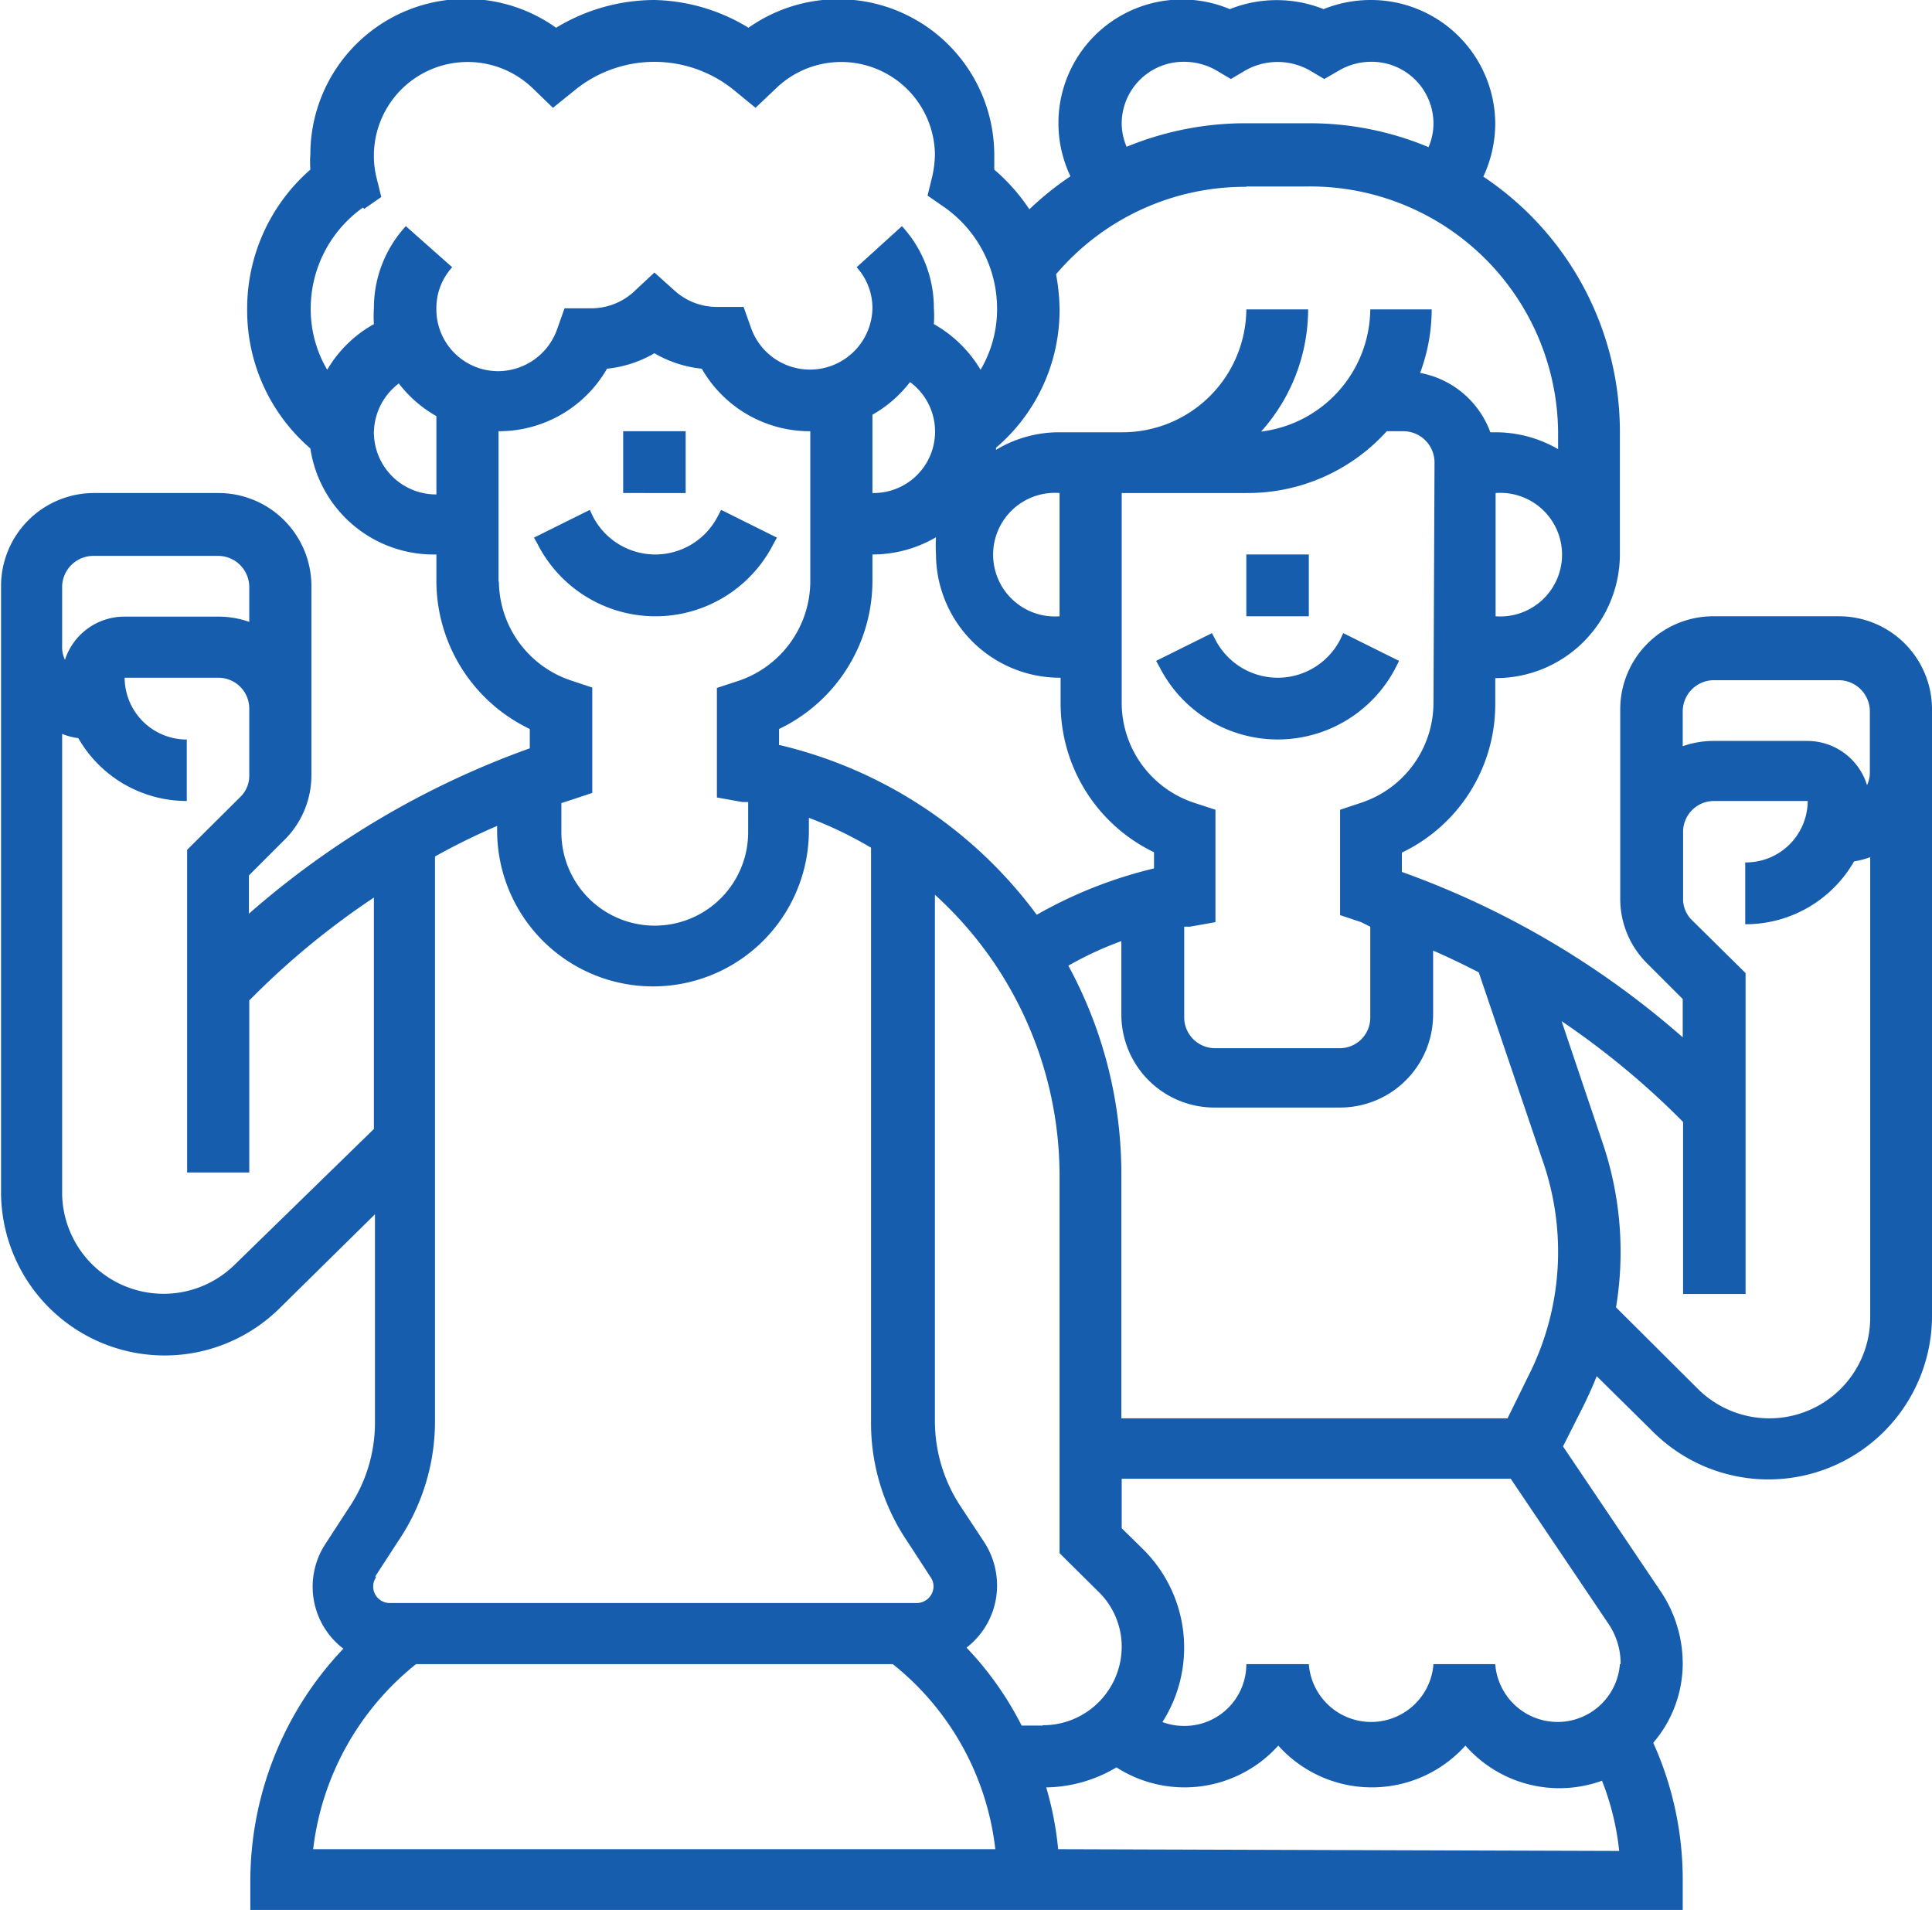 <svg xmlns="http://www.w3.org/2000/svg" width="55.03" height="54.39" viewBox="0 0 55.03 54.39"><defs><style>.a{fill:#175dae;}</style></defs><path class="a" d="M17.72,12.89H19.5v1.76H17.72Z" transform="translate(0.03 -0.61)"/><path class="a" d="M22,16.1l.1-.18-1.59-.79-.1.19a2,2,0,0,1-1.77,1.08,2,2,0,0,1-1.78-1.08l-.09-.19-1.59.79.1.18a3.77,3.77,0,0,0,6.72,0Z" transform="translate(0.03 -0.61)"/><path class="a" d="M35.47,16.4h1.78v1.76H35.47Z" transform="translate(0.03 -0.61)"/><path class="a" d="M38.14,18.83a2,2,0,0,1-1.78,1.08,2,2,0,0,1-1.77-1.08l-.1-.19-1.59.79.1.18a3.78,3.78,0,0,0,6.73,0l.09-.18-1.59-.79Z" transform="translate(0.03 -0.61)"/><path class="a" d="M52.34,18.16H48.79a2.65,2.65,0,0,0-2.67,2.63V26.2a2.59,2.59,0,0,0,.78,1.86l1,1v1.09a24.81,24.81,0,0,0-8-4.71v-.55a4.68,4.68,0,0,0,2.66-4.23v-.74a3.53,3.53,0,0,0,3.55-3.51V12.89a8.73,8.73,0,0,0-3.89-7.25,3.59,3.59,0,0,0,.34-1.52A3.54,3.54,0,0,0,39,.61a3.58,3.58,0,0,0-1.33.26A3.6,3.6,0,0,0,35,.87a3.52,3.52,0,0,0-4.54,4.76,8.76,8.76,0,0,0-1.17.94,5.48,5.48,0,0,0-1-1.13c0-.14,0-.29,0-.44a4.44,4.44,0,0,0-7-3.6A5.35,5.35,0,0,0,18.61.61a5.41,5.41,0,0,0-2.8.79,4.43,4.43,0,0,0-7,3.6,3.17,3.17,0,0,0,0,.44,5.25,5.25,0,0,0-1.8,4,5.18,5.18,0,0,0,1.8,3.94A3.55,3.55,0,0,0,12.4,16.4v.74a4.68,4.68,0,0,0,2.66,4.23v.55a24.81,24.81,0,0,0-8,4.71V25.54l1-1a2.59,2.59,0,0,0,.78-1.86V17.28a2.65,2.65,0,0,0-2.67-2.63H2.63A2.65,2.65,0,0,0,0,17.28V34.61a4.66,4.66,0,0,0,7.94,3.25l2.71-2.67v5.94a4.33,4.33,0,0,1-.75,2.43l-.65,1a2.22,2.22,0,0,0,.5,3,9.62,9.62,0,0,0-2.65,6.6V55H47.9v-.88a9.47,9.47,0,0,0-.84-3.88A3.48,3.48,0,0,0,47.9,48a3.7,3.7,0,0,0-.64-2.09l-2.77-4.11.6-1.19c.13-.27.25-.53.36-.81l1.61,1.59A4.66,4.66,0,0,0,55,38.12V20.79a2.65,2.65,0,0,0-2.66-2.63Zm-8.4,15.59a7.89,7.89,0,0,1,.41,2.5,7.8,7.8,0,0,1-.85,3.55L42.91,41h-11V34.11a12.41,12.41,0,0,0-1.51-6,9.81,9.81,0,0,1,1.51-.7v2.11a2.65,2.65,0,0,0,2.67,2.63h3.55a2.65,2.65,0,0,0,2.66-2.63V27.68c.44.19.87.4,1.3.62Zm-14.27,16h-.6a9.31,9.31,0,0,0-1.57-2.22,2.23,2.23,0,0,0,.87-1.76A2.28,2.28,0,0,0,28,44.52l-.66-1a4.4,4.4,0,0,1-.74-2.43v-15a10.82,10.82,0,0,1,3.55,8V44.84l1.11,1.1a2.18,2.18,0,0,1,.66,1.57,2.24,2.24,0,0,1-2.25,2.23ZM22.16,21.83v-.46a4.68,4.68,0,0,0,2.66-4.23V16.4a3.58,3.58,0,0,0,1.81-.49,4,4,0,0,0,0,.49,3.53,3.53,0,0,0,3.55,3.51v.74a4.7,4.7,0,0,0,2.66,4.23v.46a12.72,12.72,0,0,0-3.34,1.32,12.76,12.76,0,0,0-7.31-4.83Zm3.73-10.34a1.75,1.75,0,0,1-1.07,3.16V12.42a3.54,3.54,0,0,0,1.07-.93Zm4.26,6.67a1.76,1.76,0,1,1,0-3.51ZM40.8,20.65a3,3,0,0,1-2.06,2.82l-.6.2v3l.6.2L39,27v2.58a.87.87,0,0,1-.88.88H34.59a.88.88,0,0,1-.89-.88V27l.16,0,.73-.13V23.67l-.61-.2a3,3,0,0,1-2.06-2.82v-6h3.55a5.34,5.34,0,0,0,4-1.76h.47a.89.89,0,0,1,.89.88Zm1.77-2.49V14.65a1.76,1.76,0,1,1,0,3.51Zm-10.65-14A1.76,1.76,0,0,1,33.7,2.37a1.84,1.84,0,0,1,.89.23l.44.26.44-.26a1.87,1.87,0,0,1,1.78,0l.44.26.45-.26A1.81,1.81,0,0,1,39,2.37,1.76,1.76,0,0,1,40.8,4.12a1.72,1.72,0,0,1-.14.68,8.79,8.79,0,0,0-3.41-.68H35.47a8.9,8.9,0,0,0-3.41.67,1.71,1.71,0,0,1-.14-.67Zm3.55,1.76h1.78a7.06,7.06,0,0,1,7.1,7v.48a3.56,3.56,0,0,0-1.78-.48h-.15a2.64,2.64,0,0,0-2-1.69,5.23,5.23,0,0,0,.33-1.81H39a3.54,3.54,0,0,1-3.11,3.48,5.22,5.22,0,0,0,1.34-3.48H35.47a3.53,3.53,0,0,1-3.55,3.5H30.15a3.49,3.49,0,0,0-1.81.5v-.06a5.15,5.15,0,0,0,1.81-3.94,5.69,5.69,0,0,0-.1-1,7.06,7.06,0,0,1,5.42-2.49Zm-25.13.64.49-.34-.14-.57A2.54,2.54,0,0,1,10.62,5a2.67,2.67,0,0,1,4.53-1.87l.57.55.62-.5a3.59,3.59,0,0,1,4.54,0l.61.5.58-.55A2.67,2.67,0,0,1,26.6,5a3.17,3.17,0,0,1-.07.61l-.14.57.49.34a3.53,3.53,0,0,1,1.49,2.87,3.4,3.4,0,0,1-.47,1.75,3.61,3.61,0,0,0-1.33-1.3,3.4,3.4,0,0,0,0-.45,3.44,3.44,0,0,0-.91-2.34L24.37,8.22a1.73,1.73,0,0,1,.45,1.17,1.78,1.78,0,0,1-3.45.58l-.22-.62-.66,0h-.11a1.79,1.79,0,0,1-1.18-.45l-.59-.53L18,8.94a1.8,1.8,0,0,1-1.19.45h-.1l-.66,0-.22.62a1.79,1.79,0,0,1-1.68,1.17A1.76,1.76,0,0,1,12.4,9.38a1.72,1.72,0,0,1,.45-1.16L11.53,7.05a3.44,3.44,0,0,0-.91,2.34,3.4,3.4,0,0,0,0,.45,3.53,3.53,0,0,0-1.33,1.3,3.4,3.4,0,0,1-.47-1.75,3.53,3.53,0,0,1,1.49-2.87Zm.28,6.37a1.78,1.78,0,0,1,.71-1.4,3.54,3.54,0,0,0,1.07.93v2.23a1.77,1.77,0,0,1-1.78-1.76Zm3.55,4.25V12.89a3.55,3.55,0,0,0,3.09-1.78,3.36,3.36,0,0,0,1.35-.44,3.36,3.36,0,0,0,1.35.44,3.54,3.54,0,0,0,3.09,1.78v4.25A3,3,0,0,1,21,20l-.61.2v3.12l.73.13.16,0v.86a2.66,2.66,0,0,1-5.32,0v-.83l.28-.09.6-.2v-3l-.6-.2a3,3,0,0,1-2.06-2.82Zm-12.43.14a.89.89,0,0,1,.89-.88H6.18a.89.89,0,0,1,.89.88v1a2.64,2.64,0,0,0-.89-.15H3.52a1.78,1.78,0,0,0-1.7,1.23A.86.86,0,0,1,1.74,19ZM6.66,36.62a2.89,2.89,0,0,1-4.92-2V21.51a1.83,1.83,0,0,0,.46.12,3.56,3.56,0,0,0,3.09,1.79V21.67a1.77,1.77,0,0,1-1.77-1.76H6.18a.88.88,0,0,1,.89.88v1.9a.84.84,0,0,1-.26.62L5.3,24.81V34H7.07v-4.9l.21-.21a22.42,22.42,0,0,1,3.34-2.72v6.59Zm4,8.88.65-1a6.09,6.09,0,0,0,1.05-3.4V25a19.34,19.34,0,0,1,1.77-.87v.13a4.44,4.44,0,0,0,8.88,0v-.36a11.09,11.09,0,0,1,1.77.85V41.12a6,6,0,0,0,1.05,3.41l.65,1a.45.45,0,0,1,.08.26.48.48,0,0,1-.48.47h-15a.47.47,0,0,1-.48-.47.45.45,0,0,1,.08-.26ZM11.82,48H25.4a7.88,7.88,0,0,1,2.92,5.27H8.89A7.93,7.93,0,0,1,11.82,48Zm18.29,5.27a9.44,9.44,0,0,0-.34-1.76,4,4,0,0,0,2-.57,3.59,3.59,0,0,0,4.61-.62,3.58,3.58,0,0,0,5.33,0,3.56,3.56,0,0,0,3.89,1,7.56,7.56,0,0,1,.49,2Zm16-5.27a1.78,1.78,0,0,1-3.55,0H40.8a1.78,1.78,0,0,1-3.55,0H35.47a1.76,1.76,0,0,1-1.77,1.76,1.8,1.8,0,0,1-.62-.11,3.94,3.94,0,0,0-.56-4.93l-.6-.59V42.72H43l2.79,4.14A2,2,0,0,1,46.13,48Zm4.23-7a2.88,2.88,0,0,1-2-.83L46,37.84a9.67,9.67,0,0,0-.37-4.65l-1.18-3.5a23.13,23.13,0,0,1,3.25,2.66l.21.21v4.9h1.78V28.32l-1.52-1.5a.84.84,0,0,1-.26-.62V24.3a.88.88,0,0,1,.89-.88h2.66a1.76,1.76,0,0,1-1.78,1.75v1.76a3.56,3.56,0,0,0,3.1-1.79,2.39,2.39,0,0,0,.46-.12v13.1A2.87,2.87,0,0,1,50.35,41Zm2.8-18.06a1.78,1.78,0,0,0-1.7-1.23H48.79a2.64,2.64,0,0,0-.89.15v-1a.89.89,0,0,1,.89-.88h3.55a.89.89,0,0,1,.89.88v1.75a.86.86,0,0,1-.08.36Z" transform="translate(0.03 -0.61)"/></svg>
